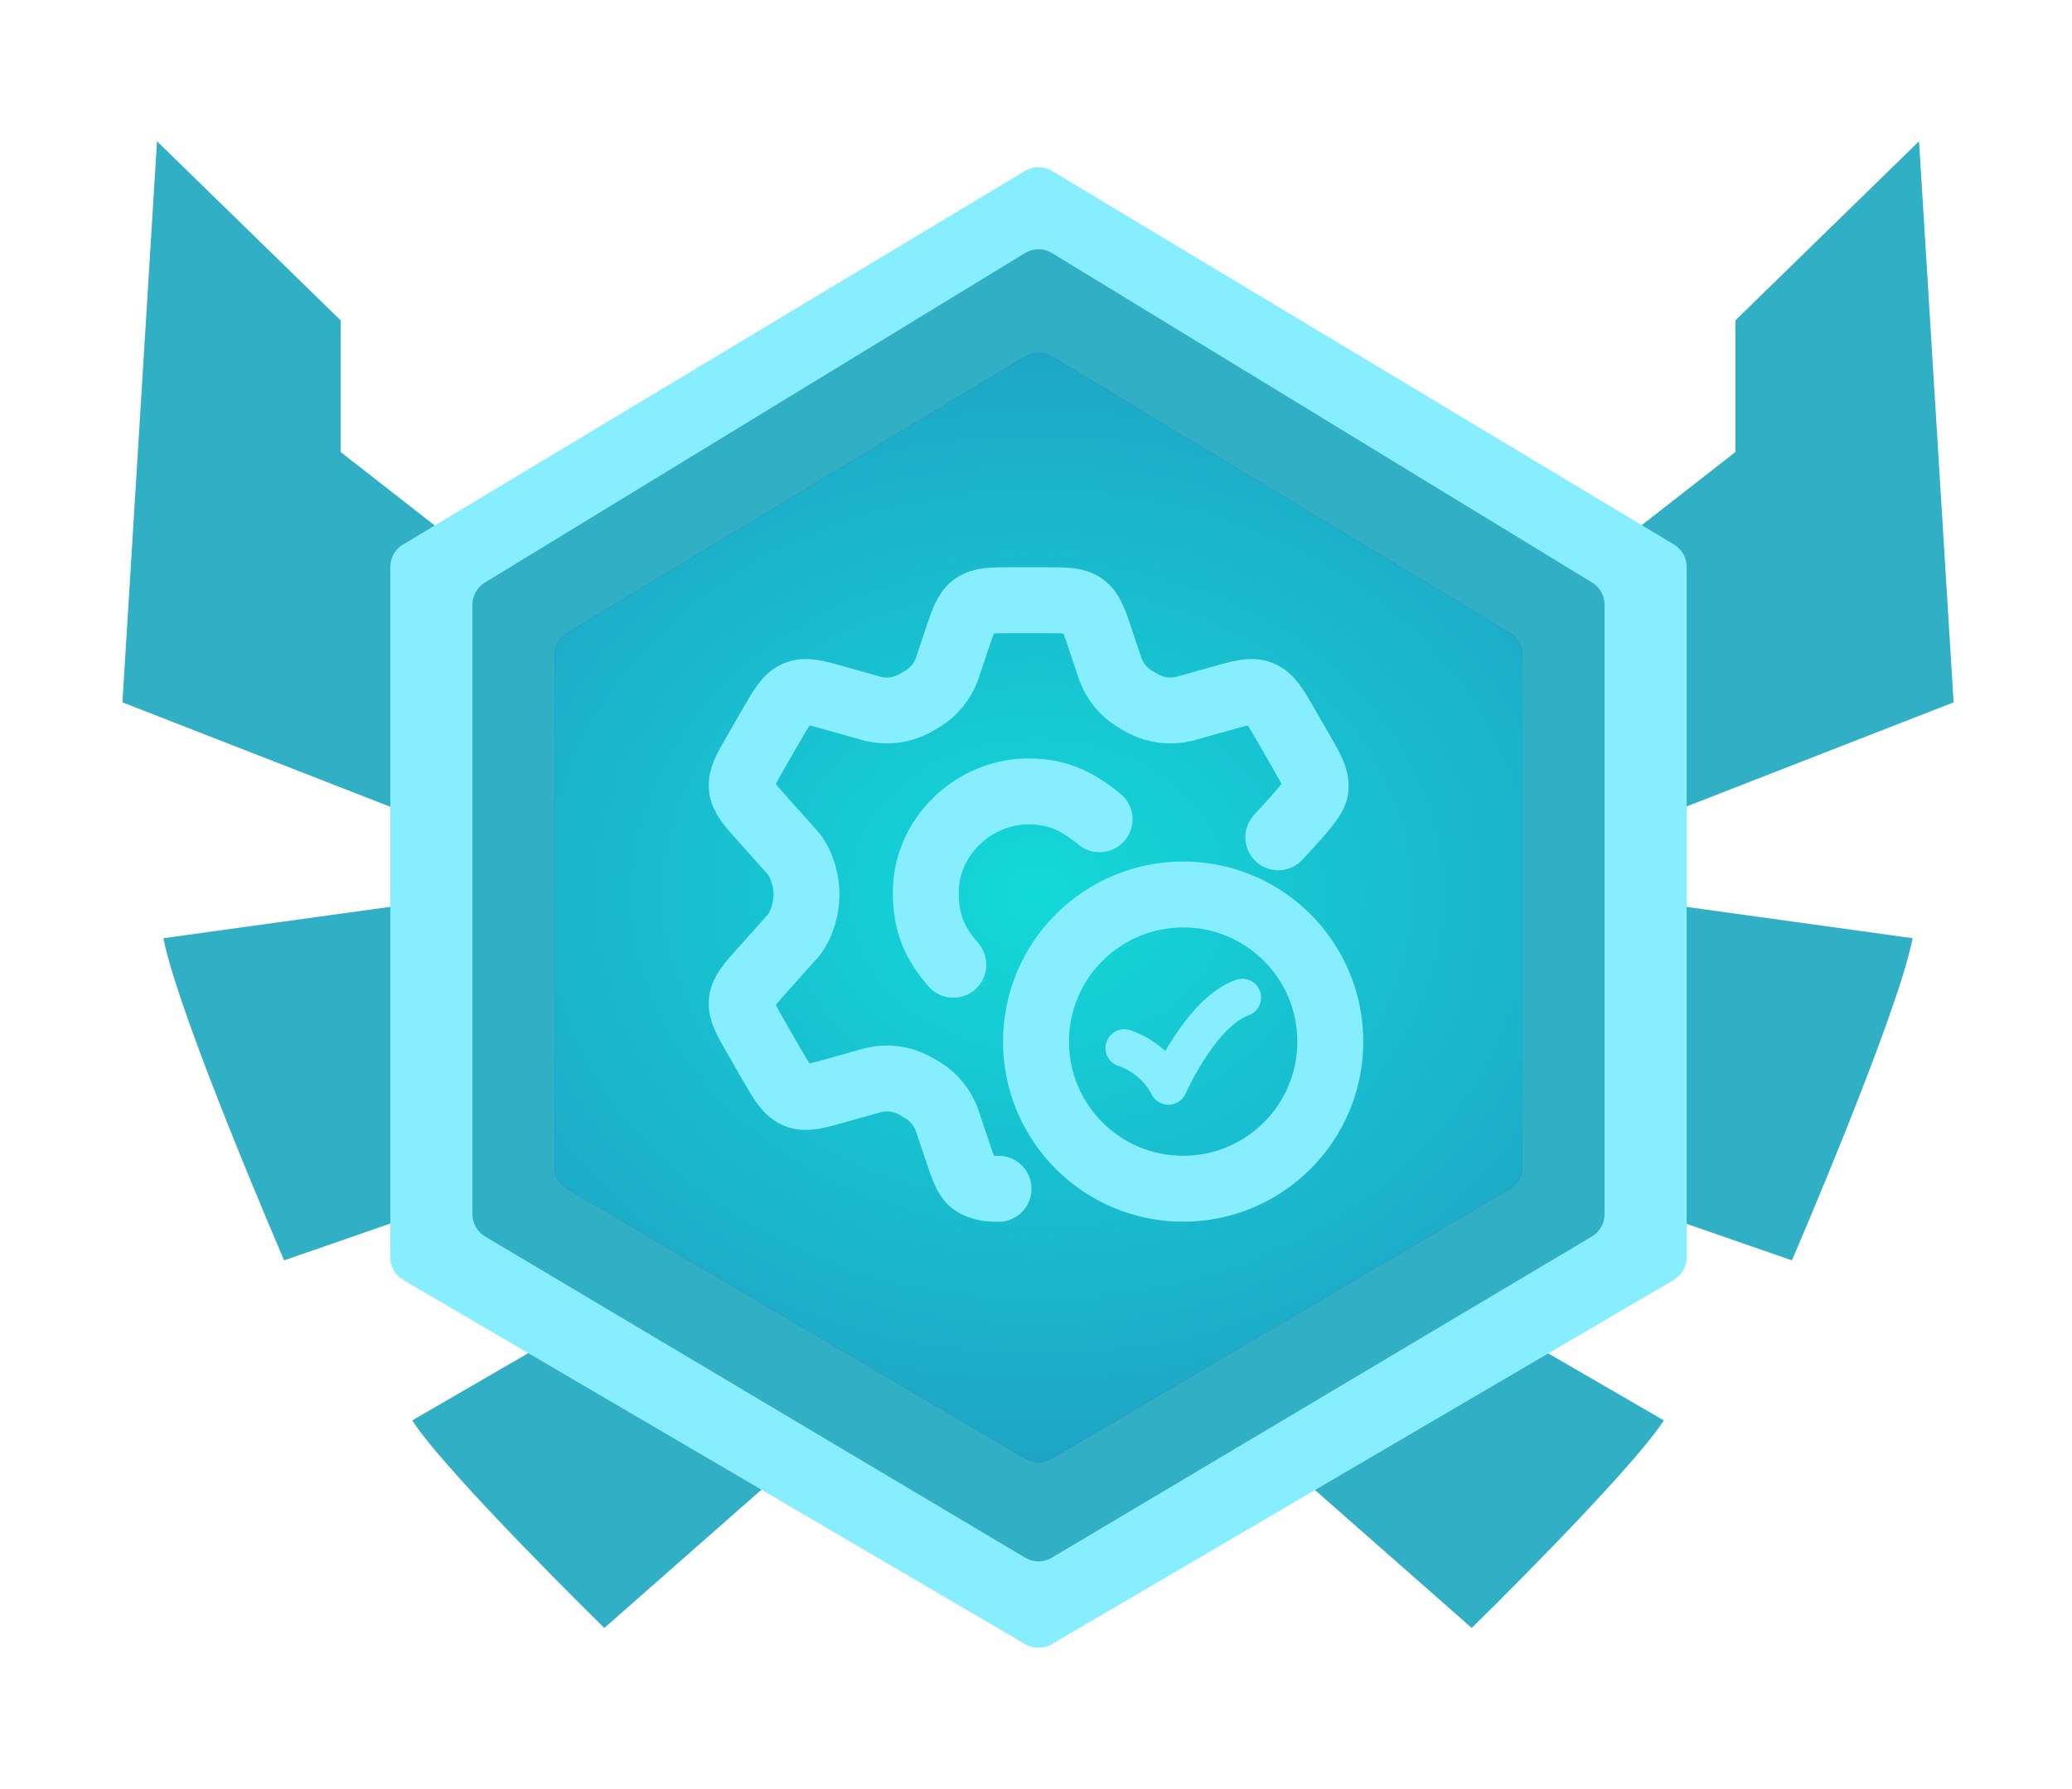 <svg width="440" height="380" viewBox="0 0 440 380" fill="none" xmlns="http://www.w3.org/2000/svg">
<path d="M88.733 191.8L34.706 199.273C37.768 215.394 60.333 267.7 60.333 267.7L137.758 240.86L88.733 191.8Z" fill="#31AFC4"/>
<path d="M126.302 279.222L87.534 301.695C94.882 313.006 128.329 345.779 128.329 345.779L178.864 301.303L126.302 279.222Z" fill="#31AFC4"/>
<path d="M120.054 185.854L26 149.182L33.341 30L72.339 68.047V96.009L152.17 158.35L120.054 185.854Z" fill="#31AFC4"/>
<path d="M352.128 191.8L406.154 199.273C403.093 215.394 380.527 267.7 380.527 267.7L303.102 240.86L352.128 191.8Z" fill="#31AFC4"/>
<path d="M314.559 279.222L353.327 301.695C345.979 313.006 312.532 345.779 312.532 345.779L261.996 301.303L314.559 279.222Z" fill="#31AFC4"/>
<path d="M320.806 185.854L414.861 149.182L407.52 30L368.522 68.047V96.009L288.69 158.35L320.806 185.854Z" fill="#31AFC4"/>
<path d="M82.891 267.101V120.386C82.891 118.455 83.904 116.666 85.56 115.671L217.695 36.288C219.44 35.24 221.623 35.24 223.369 36.288L355.504 115.671C357.16 116.666 358.172 118.455 358.172 120.386V267.101C358.172 269.053 357.137 270.859 355.451 271.846L223.316 349.245C221.597 350.252 219.467 350.252 217.747 349.245L85.612 271.846C83.927 270.859 82.891 269.053 82.891 267.101Z" fill="#86EEFF"/>
<path d="M100.326 257.904V128.432C100.326 126.515 101.325 124.737 102.962 123.737L217.662 53.754C219.424 52.679 221.64 52.679 223.401 53.754L338.102 123.737C339.739 124.737 340.738 126.515 340.738 128.432V257.904C340.738 259.843 339.716 261.638 338.049 262.63L223.349 330.864C221.613 331.897 219.451 331.897 217.715 330.864L103.015 262.63C101.347 261.638 100.326 259.843 100.326 257.904Z" fill="#31AFC4"/>
<path d="M117.76 247.785V139.186C117.76 137.26 118.768 135.475 120.417 134.479L217.683 75.726C219.435 74.668 221.629 74.668 223.38 75.726L320.646 134.479C322.296 135.475 323.303 137.26 323.303 139.186V247.785C323.303 249.733 322.273 251.535 320.594 252.524L223.328 309.807C221.602 310.823 219.461 310.823 217.736 309.807L120.47 252.524C118.791 251.535 117.76 249.733 117.76 247.785Z" fill="#5540B4"/>
<path d="M117.76 247.785V139.186C117.76 137.26 118.768 135.475 120.417 134.479L217.683 75.726C219.435 74.668 221.629 74.668 223.38 75.726L320.646 134.479C322.296 135.475 323.303 137.26 323.303 139.186V247.785C323.303 249.733 322.273 251.535 320.594 252.524L223.328 309.807C221.602 310.823 219.461 310.823 217.736 309.807L120.47 252.524C118.791 251.535 117.76 249.733 117.76 247.785Z" fill="url(#paint0_radial_3594_1006)" fill-opacity="0.8"/>
<path d="M271.45 177.838C274.45 174.463 279.625 169.363 279.349 167.286C279.561 165.266 278.468 163.368 276.281 159.573L273.196 154.219C270.863 150.17 269.696 148.146 267.711 147.339C265.727 146.531 263.482 147.168 258.993 148.442L251.366 150.591C248.499 151.252 245.493 150.877 242.875 149.532L240.769 148.317C238.526 146.88 236.799 144.76 235.844 142.269L233.756 136.035C232.384 131.91 231.698 129.848 230.064 128.668C228.431 127.488 226.261 127.488 221.921 127.488H214.954C210.614 127.488 208.444 127.488 206.811 128.668C205.177 129.848 204.491 131.91 203.118 136.035L201.031 142.269C200.076 144.76 198.35 146.88 196.105 148.317L194 149.532C191.383 150.877 188.375 151.252 185.509 150.591L177.883 148.442C173.393 147.168 171.148 146.531 169.163 147.339C167.178 148.146 166.012 150.17 163.679 154.219L160.594 159.573C158.407 163.368 157.314 165.266 157.526 167.286C157.738 169.306 159.202 170.934 162.13 174.19L168.574 181.394C170.148 183.388 171.267 186.863 171.267 189.987C171.267 193.113 170.149 196.587 168.574 198.581L162.13 205.785C159.202 209.041 157.738 210.669 157.526 212.689C157.314 214.71 158.407 216.607 160.594 220.402L163.679 225.756C166.012 229.805 167.178 231.83 169.163 232.637C171.148 233.444 173.393 232.807 177.883 231.533L185.509 229.385C188.376 228.724 191.383 229.099 194.001 230.444L196.106 231.659C198.35 233.097 200.076 235.215 201.031 237.707L203.118 243.941C204.491 248.066 205.25 250.21 206.5 251.113C206.875 251.384 208.375 252.613 212.05 252.5" stroke="#86EEFF" stroke-width="14" stroke-linecap="round"/>
<path d="M238.75 222.613C238.75 222.613 245 224.388 248.125 230.638C248.125 230.638 254.976 215.013 263.8 211.888" stroke="#86EEFF" stroke-width="8" stroke-linecap="round" stroke-linejoin="round"/>
<path d="M282.5 221.237C282.5 238.496 268.509 252.487 251.25 252.487C233.991 252.487 220 238.496 220 221.237C220 203.979 233.991 189.987 251.25 189.987C268.509 189.987 282.5 203.979 282.5 221.237Z" stroke="#86EEFF" stroke-width="14" stroke-linecap="round"/>
<path d="M233.499 174.013C228.249 169.738 224.124 168.088 218.124 168.088C206.874 168.238 196.599 177.532 196.599 189.613C196.599 196.273 198.624 200.488 202.449 204.913" stroke="#86EEFF" stroke-width="14" stroke-linecap="round"/>
<defs>
<radialGradient id="paint0_radial_3594_1006" cx="0" cy="0" r="1" gradientUnits="userSpaceOnUse" gradientTransform="translate(220.43 190) rotate(90) scale(160 194.43)">
<stop stop-color="#02FFE2"/>
<stop offset="1" stop-color="#15A8C1"/>
</radialGradient>
</defs>
</svg>
